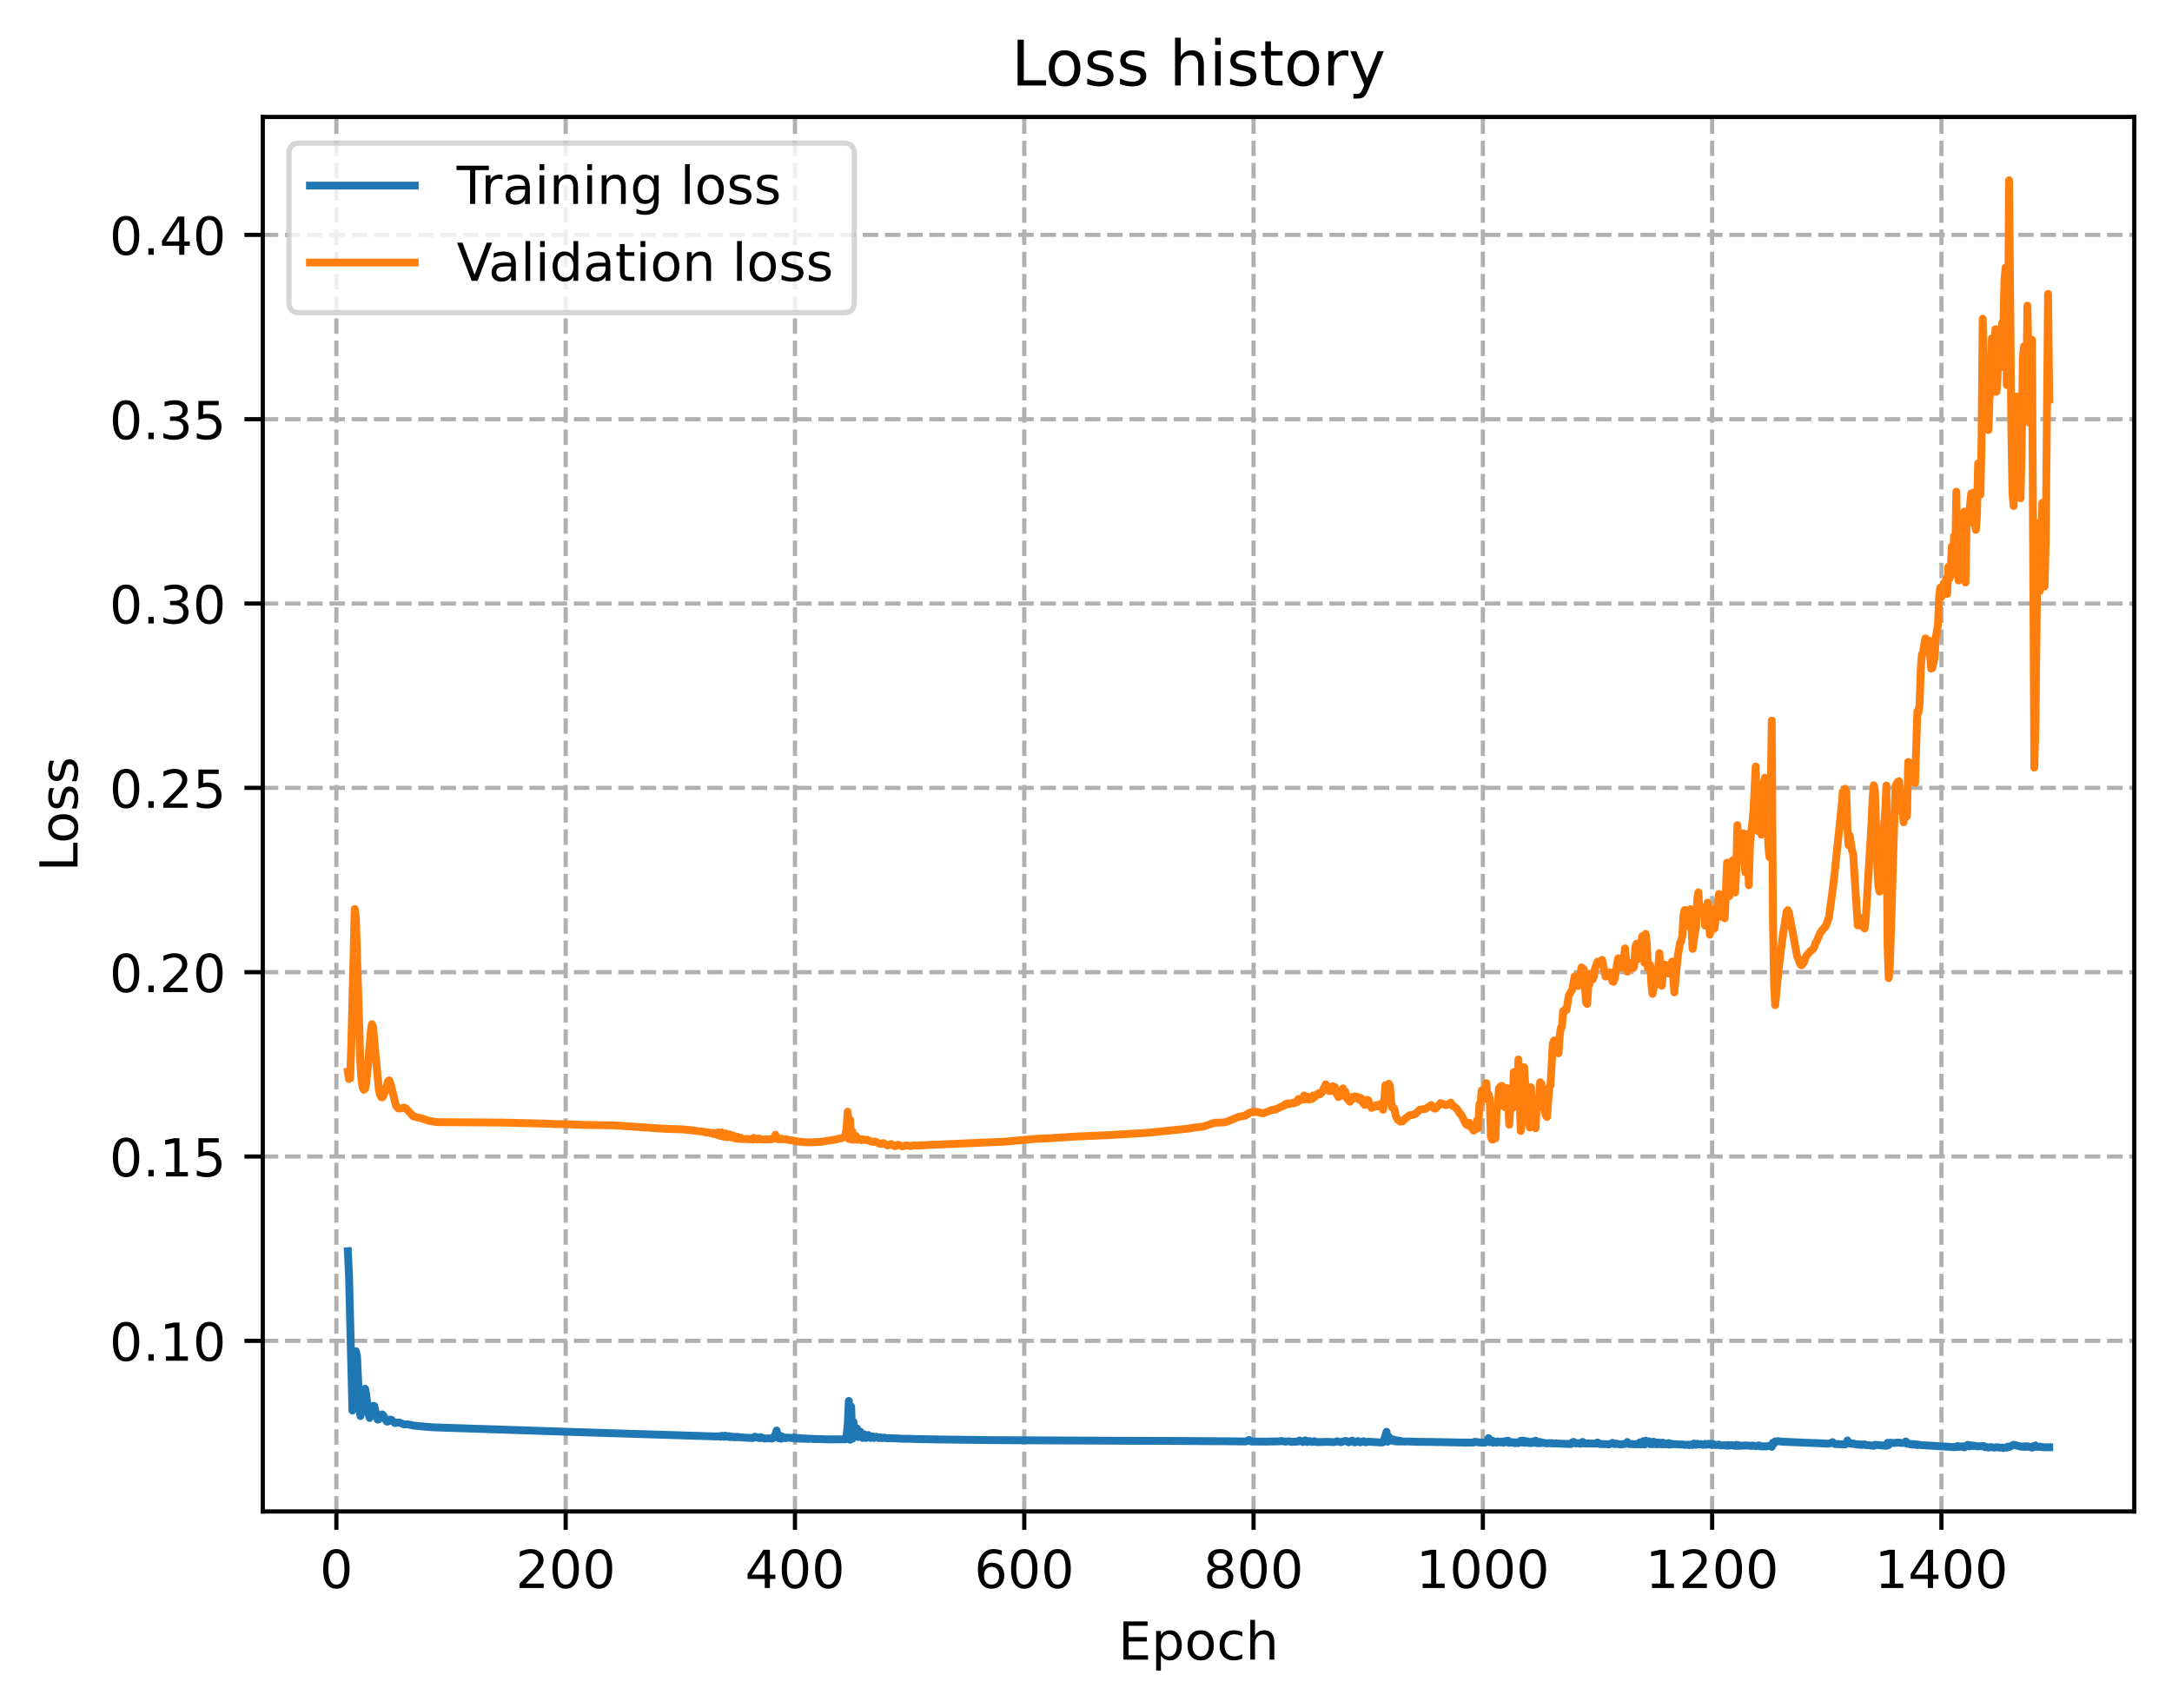 <?xml version="1.0" encoding="utf-8" standalone="no"?>
<!DOCTYPE svg PUBLIC "-//W3C//DTD SVG 1.1//EN"
  "http://www.w3.org/Graphics/SVG/1.1/DTD/svg11.dtd">
<!-- Created with matplotlib (https://matplotlib.org/) -->
<svg height="325.986pt" version="1.1" viewBox="0 0 414.464 325.986" width="414.464pt" xmlns="http://www.w3.org/2000/svg" xmlns:xlink="http://www.w3.org/1999/xlink">
 <defs>
  <style type="text/css">
*{stroke-linecap:butt;stroke-linejoin:round;}
  </style>
 </defs>
 <g id="figure_1">
  <g id="patch_1">
   <path d="M 0 325.986 
L 414.464 325.986 
L 414.464 0 
L 0 0 
z
" style="fill:#ffffff;"/>
  </g>
  <g id="axes_1">
   <g id="patch_2">
    <path d="M 50.144 288.43 
L 407.264 288.43 
L 407.264 22.318 
L 50.144 22.318 
z
" style="fill:#ffffff;"/>
   </g>
   <g id="matplotlib.axis_1">
    <g id="xtick_1">
     <g id="line2d_1">
      <path clip-path="url(#p5128d5cf0a)" d="M 64.189 288.43 
L 64.189 22.318 
" style="fill:none;stroke:#b0b0b0;stroke-dasharray:2.96,1.28;stroke-dashoffset:0;stroke-width:0.8;"/>
     </g>
     <g id="line2d_2">
      <defs>
       <path d="M 0 0 
L 0 3.5 
" id="m9dd3154895" style="stroke:#000000;stroke-width:0.8;"/>
      </defs>
      <g>
       <use style="stroke:#000000;stroke-width:0.8;" x="64.189" xlink:href="#m9dd3154895" y="288.43"/>
      </g>
     </g>
     <g id="text_1">
      <!-- 0 -->
      <defs>
       <path d="M 31.781 66.406 
Q 24.172 66.406 20.328 58.906 
Q 16.5 51.422 16.5 36.375 
Q 16.5 21.391 20.328 13.891 
Q 24.172 6.391 31.781 6.391 
Q 39.453 6.391 43.281 13.891 
Q 47.125 21.391 47.125 36.375 
Q 47.125 51.422 43.281 58.906 
Q 39.453 66.406 31.781 66.406 
z
M 31.781 74.219 
Q 44.047 74.219 50.516 64.516 
Q 56.984 54.828 56.984 36.375 
Q 56.984 17.969 50.516 8.266 
Q 44.047 -1.422 31.781 -1.422 
Q 19.531 -1.422 13.062 8.266 
Q 6.594 17.969 6.594 36.375 
Q 6.594 54.828 13.062 64.516 
Q 19.531 74.219 31.781 74.219 
z
" id="DejaVuSans-48"/>
      </defs>
      <g transform="translate(61.008 303.029)scale(0.1 -0.1)">
       <use xlink:href="#DejaVuSans-48"/>
      </g>
     </g>
    </g>
    <g id="xtick_2">
     <g id="line2d_3">
      <path clip-path="url(#p5128d5cf0a)" d="M 107.943 288.43 
L 107.943 22.318 
" style="fill:none;stroke:#b0b0b0;stroke-dasharray:2.96,1.28;stroke-dashoffset:0;stroke-width:0.8;"/>
     </g>
     <g id="line2d_4">
      <g>
       <use style="stroke:#000000;stroke-width:0.8;" x="107.943" xlink:href="#m9dd3154895" y="288.43"/>
      </g>
     </g>
     <g id="text_2">
      <!-- 200 -->
      <defs>
       <path d="M 19.188 8.297 
L 53.609 8.297 
L 53.609 0 
L 7.328 0 
L 7.328 8.297 
Q 12.938 14.109 22.625 23.891 
Q 32.328 33.688 34.812 36.531 
Q 39.547 41.844 41.422 45.531 
Q 43.312 49.219 43.312 52.781 
Q 43.312 58.594 39.234 62.25 
Q 35.156 65.922 28.609 65.922 
Q 23.969 65.922 18.812 64.312 
Q 13.672 62.703 7.812 59.422 
L 7.812 69.391 
Q 13.766 71.781 18.938 73 
Q 24.125 74.219 28.422 74.219 
Q 39.75 74.219 46.484 68.547 
Q 53.219 62.891 53.219 53.422 
Q 53.219 48.922 51.531 44.891 
Q 49.859 40.875 45.406 35.406 
Q 44.188 33.984 37.641 27.219 
Q 31.109 20.453 19.188 8.297 
z
" id="DejaVuSans-50"/>
      </defs>
      <g transform="translate(98.399 303.029)scale(0.1 -0.1)">
       <use xlink:href="#DejaVuSans-50"/>
       <use x="63.623" xlink:href="#DejaVuSans-48"/>
       <use x="127.246" xlink:href="#DejaVuSans-48"/>
      </g>
     </g>
    </g>
    <g id="xtick_3">
     <g id="line2d_5">
      <path clip-path="url(#p5128d5cf0a)" d="M 151.697 288.43 
L 151.697 22.318 
" style="fill:none;stroke:#b0b0b0;stroke-dasharray:2.96,1.28;stroke-dashoffset:0;stroke-width:0.8;"/>
     </g>
     <g id="line2d_6">
      <g>
       <use style="stroke:#000000;stroke-width:0.8;" x="151.697" xlink:href="#m9dd3154895" y="288.43"/>
      </g>
     </g>
     <g id="text_3">
      <!-- 400 -->
      <defs>
       <path d="M 37.797 64.312 
L 12.891 25.391 
L 37.797 25.391 
z
M 35.203 72.906 
L 47.609 72.906 
L 47.609 25.391 
L 58.016 25.391 
L 58.016 17.188 
L 47.609 17.188 
L 47.609 0 
L 37.797 0 
L 37.797 17.188 
L 4.891 17.188 
L 4.891 26.703 
z
" id="DejaVuSans-52"/>
      </defs>
      <g transform="translate(142.153 303.029)scale(0.1 -0.1)">
       <use xlink:href="#DejaVuSans-52"/>
       <use x="63.623" xlink:href="#DejaVuSans-48"/>
       <use x="127.246" xlink:href="#DejaVuSans-48"/>
      </g>
     </g>
    </g>
    <g id="xtick_4">
     <g id="line2d_7">
      <path clip-path="url(#p5128d5cf0a)" d="M 195.451 288.43 
L 195.451 22.318 
" style="fill:none;stroke:#b0b0b0;stroke-dasharray:2.96,1.28;stroke-dashoffset:0;stroke-width:0.8;"/>
     </g>
     <g id="line2d_8">
      <g>
       <use style="stroke:#000000;stroke-width:0.8;" x="195.451" xlink:href="#m9dd3154895" y="288.43"/>
      </g>
     </g>
     <g id="text_4">
      <!-- 600 -->
      <defs>
       <path d="M 33.016 40.375 
Q 26.375 40.375 22.484 35.828 
Q 18.609 31.297 18.609 23.391 
Q 18.609 15.531 22.484 10.953 
Q 26.375 6.391 33.016 6.391 
Q 39.656 6.391 43.531 10.953 
Q 47.406 15.531 47.406 23.391 
Q 47.406 31.297 43.531 35.828 
Q 39.656 40.375 33.016 40.375 
z
M 52.594 71.297 
L 52.594 62.312 
Q 48.875 64.062 45.094 64.984 
Q 41.312 65.922 37.594 65.922 
Q 27.828 65.922 22.672 59.328 
Q 17.531 52.734 16.797 39.406 
Q 19.672 43.656 24.016 45.922 
Q 28.375 48.188 33.594 48.188 
Q 44.578 48.188 50.953 41.516 
Q 57.328 34.859 57.328 23.391 
Q 57.328 12.156 50.688 5.359 
Q 44.047 -1.422 33.016 -1.422 
Q 20.359 -1.422 13.672 8.266 
Q 6.984 17.969 6.984 36.375 
Q 6.984 53.656 15.188 63.938 
Q 23.391 74.219 37.203 74.219 
Q 40.922 74.219 44.703 73.484 
Q 48.484 72.75 52.594 71.297 
z
" id="DejaVuSans-54"/>
      </defs>
      <g transform="translate(185.907 303.029)scale(0.1 -0.1)">
       <use xlink:href="#DejaVuSans-54"/>
       <use x="63.623" xlink:href="#DejaVuSans-48"/>
       <use x="127.246" xlink:href="#DejaVuSans-48"/>
      </g>
     </g>
    </g>
    <g id="xtick_5">
     <g id="line2d_9">
      <path clip-path="url(#p5128d5cf0a)" d="M 239.205 288.43 
L 239.205 22.318 
" style="fill:none;stroke:#b0b0b0;stroke-dasharray:2.96,1.28;stroke-dashoffset:0;stroke-width:0.8;"/>
     </g>
     <g id="line2d_10">
      <g>
       <use style="stroke:#000000;stroke-width:0.8;" x="239.205" xlink:href="#m9dd3154895" y="288.43"/>
      </g>
     </g>
     <g id="text_5">
      <!-- 800 -->
      <defs>
       <path d="M 31.781 34.625 
Q 24.75 34.625 20.719 30.859 
Q 16.703 27.094 16.703 20.516 
Q 16.703 13.922 20.719 10.156 
Q 24.75 6.391 31.781 6.391 
Q 38.812 6.391 42.859 10.172 
Q 46.922 13.969 46.922 20.516 
Q 46.922 27.094 42.891 30.859 
Q 38.875 34.625 31.781 34.625 
z
M 21.922 38.812 
Q 15.578 40.375 12.031 44.719 
Q 8.5 49.078 8.5 55.328 
Q 8.5 64.062 14.719 69.141 
Q 20.953 74.219 31.781 74.219 
Q 42.672 74.219 48.875 69.141 
Q 55.078 64.062 55.078 55.328 
Q 55.078 49.078 51.531 44.719 
Q 48 40.375 41.703 38.812 
Q 48.828 37.156 52.797 32.312 
Q 56.781 27.484 56.781 20.516 
Q 56.781 9.906 50.312 4.234 
Q 43.844 -1.422 31.781 -1.422 
Q 19.734 -1.422 13.25 4.234 
Q 6.781 9.906 6.781 20.516 
Q 6.781 27.484 10.781 32.312 
Q 14.797 37.156 21.922 38.812 
z
M 18.312 54.391 
Q 18.312 48.734 21.844 45.562 
Q 25.391 42.391 31.781 42.391 
Q 38.141 42.391 41.719 45.562 
Q 45.312 48.734 45.312 54.391 
Q 45.312 60.062 41.719 63.234 
Q 38.141 66.406 31.781 66.406 
Q 25.391 66.406 21.844 63.234 
Q 18.312 60.062 18.312 54.391 
z
" id="DejaVuSans-56"/>
      </defs>
      <g transform="translate(229.661 303.029)scale(0.1 -0.1)">
       <use xlink:href="#DejaVuSans-56"/>
       <use x="63.623" xlink:href="#DejaVuSans-48"/>
       <use x="127.246" xlink:href="#DejaVuSans-48"/>
      </g>
     </g>
    </g>
    <g id="xtick_6">
     <g id="line2d_11">
      <path clip-path="url(#p5128d5cf0a)" d="M 282.959 288.43 
L 282.959 22.318 
" style="fill:none;stroke:#b0b0b0;stroke-dasharray:2.96,1.28;stroke-dashoffset:0;stroke-width:0.8;"/>
     </g>
     <g id="line2d_12">
      <g>
       <use style="stroke:#000000;stroke-width:0.8;" x="282.959" xlink:href="#m9dd3154895" y="288.43"/>
      </g>
     </g>
     <g id="text_6">
      <!-- 1000 -->
      <defs>
       <path d="M 12.406 8.297 
L 28.516 8.297 
L 28.516 63.922 
L 10.984 60.406 
L 10.984 69.391 
L 28.422 72.906 
L 38.281 72.906 
L 38.281 8.297 
L 54.391 8.297 
L 54.391 0 
L 12.406 0 
z
" id="DejaVuSans-49"/>
      </defs>
      <g transform="translate(270.234 303.029)scale(0.1 -0.1)">
       <use xlink:href="#DejaVuSans-49"/>
       <use x="63.623" xlink:href="#DejaVuSans-48"/>
       <use x="127.246" xlink:href="#DejaVuSans-48"/>
       <use x="190.869" xlink:href="#DejaVuSans-48"/>
      </g>
     </g>
    </g>
    <g id="xtick_7">
     <g id="line2d_13">
      <path clip-path="url(#p5128d5cf0a)" d="M 326.713 288.43 
L 326.713 22.318 
" style="fill:none;stroke:#b0b0b0;stroke-dasharray:2.96,1.28;stroke-dashoffset:0;stroke-width:0.8;"/>
     </g>
     <g id="line2d_14">
      <g>
       <use style="stroke:#000000;stroke-width:0.8;" x="326.713" xlink:href="#m9dd3154895" y="288.43"/>
      </g>
     </g>
     <g id="text_7">
      <!-- 1200 -->
      <g transform="translate(313.988 303.029)scale(0.1 -0.1)">
       <use xlink:href="#DejaVuSans-49"/>
       <use x="63.623" xlink:href="#DejaVuSans-50"/>
       <use x="127.246" xlink:href="#DejaVuSans-48"/>
       <use x="190.869" xlink:href="#DejaVuSans-48"/>
      </g>
     </g>
    </g>
    <g id="xtick_8">
     <g id="line2d_15">
      <path clip-path="url(#p5128d5cf0a)" d="M 370.467 288.43 
L 370.467 22.318 
" style="fill:none;stroke:#b0b0b0;stroke-dasharray:2.96,1.28;stroke-dashoffset:0;stroke-width:0.8;"/>
     </g>
     <g id="line2d_16">
      <g>
       <use style="stroke:#000000;stroke-width:0.8;" x="370.467" xlink:href="#m9dd3154895" y="288.43"/>
      </g>
     </g>
     <g id="text_8">
      <!-- 1400 -->
      <g transform="translate(357.742 303.029)scale(0.1 -0.1)">
       <use xlink:href="#DejaVuSans-49"/>
       <use x="63.623" xlink:href="#DejaVuSans-52"/>
       <use x="127.246" xlink:href="#DejaVuSans-48"/>
       <use x="190.869" xlink:href="#DejaVuSans-48"/>
      </g>
     </g>
    </g>
    <g id="text_9">
     <!-- Epoch -->
     <defs>
      <path d="M 9.812 72.906 
L 55.906 72.906 
L 55.906 64.594 
L 19.672 64.594 
L 19.672 43.016 
L 54.391 43.016 
L 54.391 34.719 
L 19.672 34.719 
L 19.672 8.297 
L 56.781 8.297 
L 56.781 0 
L 9.812 0 
z
" id="DejaVuSans-69"/>
      <path d="M 18.109 8.203 
L 18.109 -20.797 
L 9.078 -20.797 
L 9.078 54.688 
L 18.109 54.688 
L 18.109 46.391 
Q 20.953 51.266 25.266 53.625 
Q 29.594 56 35.594 56 
Q 45.562 56 51.781 48.094 
Q 58.016 40.188 58.016 27.297 
Q 58.016 14.406 51.781 6.484 
Q 45.562 -1.422 35.594 -1.422 
Q 29.594 -1.422 25.266 0.953 
Q 20.953 3.328 18.109 8.203 
z
M 48.688 27.297 
Q 48.688 37.203 44.609 42.844 
Q 40.531 48.484 33.406 48.484 
Q 26.266 48.484 22.188 42.844 
Q 18.109 37.203 18.109 27.297 
Q 18.109 17.391 22.188 11.75 
Q 26.266 6.109 33.406 6.109 
Q 40.531 6.109 44.609 11.75 
Q 48.688 17.391 48.688 27.297 
z
" id="DejaVuSans-112"/>
      <path d="M 30.609 48.391 
Q 23.391 48.391 19.188 42.75 
Q 14.984 37.109 14.984 27.297 
Q 14.984 17.484 19.156 11.844 
Q 23.344 6.203 30.609 6.203 
Q 37.797 6.203 41.984 11.859 
Q 46.188 17.531 46.188 27.297 
Q 46.188 37.016 41.984 42.703 
Q 37.797 48.391 30.609 48.391 
z
M 30.609 56 
Q 42.328 56 49.016 48.375 
Q 55.719 40.766 55.719 27.297 
Q 55.719 13.875 49.016 6.219 
Q 42.328 -1.422 30.609 -1.422 
Q 18.844 -1.422 12.172 6.219 
Q 5.516 13.875 5.516 27.297 
Q 5.516 40.766 12.172 48.375 
Q 18.844 56 30.609 56 
z
" id="DejaVuSans-111"/>
      <path d="M 48.781 52.594 
L 48.781 44.188 
Q 44.969 46.297 41.141 47.344 
Q 37.312 48.391 33.406 48.391 
Q 24.656 48.391 19.812 42.844 
Q 14.984 37.312 14.984 27.297 
Q 14.984 17.281 19.812 11.734 
Q 24.656 6.203 33.406 6.203 
Q 37.312 6.203 41.141 7.25 
Q 44.969 8.297 48.781 10.406 
L 48.781 2.094 
Q 45.016 0.344 40.984 -0.531 
Q 36.969 -1.422 32.422 -1.422 
Q 20.062 -1.422 12.781 6.344 
Q 5.516 14.109 5.516 27.297 
Q 5.516 40.672 12.859 48.328 
Q 20.219 56 33.016 56 
Q 37.156 56 41.109 55.141 
Q 45.062 54.297 48.781 52.594 
z
" id="DejaVuSans-99"/>
      <path d="M 54.891 33.016 
L 54.891 0 
L 45.906 0 
L 45.906 32.719 
Q 45.906 40.484 42.875 44.328 
Q 39.844 48.188 33.797 48.188 
Q 26.516 48.188 22.312 43.547 
Q 18.109 38.922 18.109 30.906 
L 18.109 0 
L 9.078 0 
L 9.078 75.984 
L 18.109 75.984 
L 18.109 46.188 
Q 21.344 51.125 25.703 53.562 
Q 30.078 56 35.797 56 
Q 45.219 56 50.047 50.172 
Q 54.891 44.344 54.891 33.016 
z
" id="DejaVuSans-104"/>
     </defs>
     <g transform="translate(213.393 316.707)scale(0.1 -0.1)">
      <use xlink:href="#DejaVuSans-69"/>
      <use x="63.184" xlink:href="#DejaVuSans-112"/>
      <use x="126.66" xlink:href="#DejaVuSans-111"/>
      <use x="187.842" xlink:href="#DejaVuSans-99"/>
      <use x="242.822" xlink:href="#DejaVuSans-104"/>
     </g>
    </g>
   </g>
   <g id="matplotlib.axis_2">
    <g id="ytick_1">
     <g id="line2d_17">
      <path clip-path="url(#p5128d5cf0a)" d="M 50.144 255.867 
L 407.264 255.867 
" style="fill:none;stroke:#b0b0b0;stroke-dasharray:2.96,1.28;stroke-dashoffset:0;stroke-width:0.8;"/>
     </g>
     <g id="line2d_18">
      <defs>
       <path d="M 0 0 
L -3.5 0 
" id="m44dbdde803" style="stroke:#000000;stroke-width:0.8;"/>
      </defs>
      <g>
       <use style="stroke:#000000;stroke-width:0.8;" x="50.144" xlink:href="#m44dbdde803" y="255.867"/>
      </g>
     </g>
     <g id="text_10">
      <!-- 0.10 -->
      <defs>
       <path d="M 10.688 12.406 
L 21 12.406 
L 21 0 
L 10.688 0 
z
" id="DejaVuSans-46"/>
      </defs>
      <g transform="translate(20.878 259.667)scale(0.1 -0.1)">
       <use xlink:href="#DejaVuSans-48"/>
       <use x="63.623" xlink:href="#DejaVuSans-46"/>
       <use x="95.41" xlink:href="#DejaVuSans-49"/>
       <use x="159.033" xlink:href="#DejaVuSans-48"/>
      </g>
     </g>
    </g>
    <g id="ytick_2">
     <g id="line2d_19">
      <path clip-path="url(#p5128d5cf0a)" d="M 50.144 220.693 
L 407.264 220.693 
" style="fill:none;stroke:#b0b0b0;stroke-dasharray:2.96,1.28;stroke-dashoffset:0;stroke-width:0.8;"/>
     </g>
     <g id="line2d_20">
      <g>
       <use style="stroke:#000000;stroke-width:0.8;" x="50.144" xlink:href="#m44dbdde803" y="220.693"/>
      </g>
     </g>
     <g id="text_11">
      <!-- 0.15 -->
      <defs>
       <path d="M 10.797 72.906 
L 49.516 72.906 
L 49.516 64.594 
L 19.828 64.594 
L 19.828 46.734 
Q 21.969 47.469 24.109 47.828 
Q 26.266 48.188 28.422 48.188 
Q 40.625 48.188 47.75 41.5 
Q 54.891 34.812 54.891 23.391 
Q 54.891 11.625 47.562 5.094 
Q 40.234 -1.422 26.906 -1.422 
Q 22.312 -1.422 17.547 -0.641 
Q 12.797 0.141 7.719 1.703 
L 7.719 11.625 
Q 12.109 9.234 16.797 8.062 
Q 21.484 6.891 26.703 6.891 
Q 35.156 6.891 40.078 11.328 
Q 45.016 15.766 45.016 23.391 
Q 45.016 31 40.078 35.438 
Q 35.156 39.891 26.703 39.891 
Q 22.75 39.891 18.812 39.016 
Q 14.891 38.141 10.797 36.281 
z
" id="DejaVuSans-53"/>
      </defs>
      <g transform="translate(20.878 224.492)scale(0.1 -0.1)">
       <use xlink:href="#DejaVuSans-48"/>
       <use x="63.623" xlink:href="#DejaVuSans-46"/>
       <use x="95.41" xlink:href="#DejaVuSans-49"/>
       <use x="159.033" xlink:href="#DejaVuSans-53"/>
      </g>
     </g>
    </g>
    <g id="ytick_3">
     <g id="line2d_21">
      <path clip-path="url(#p5128d5cf0a)" d="M 50.144 185.518 
L 407.264 185.518 
" style="fill:none;stroke:#b0b0b0;stroke-dasharray:2.96,1.28;stroke-dashoffset:0;stroke-width:0.8;"/>
     </g>
     <g id="line2d_22">
      <g>
       <use style="stroke:#000000;stroke-width:0.8;" x="50.144" xlink:href="#m44dbdde803" y="185.518"/>
      </g>
     </g>
     <g id="text_12">
      <!-- 0.20 -->
      <g transform="translate(20.878 189.317)scale(0.1 -0.1)">
       <use xlink:href="#DejaVuSans-48"/>
       <use x="63.623" xlink:href="#DejaVuSans-46"/>
       <use x="95.41" xlink:href="#DejaVuSans-50"/>
       <use x="159.033" xlink:href="#DejaVuSans-48"/>
      </g>
     </g>
    </g>
    <g id="ytick_4">
     <g id="line2d_23">
      <path clip-path="url(#p5128d5cf0a)" d="M 50.144 150.344 
L 407.264 150.344 
" style="fill:none;stroke:#b0b0b0;stroke-dasharray:2.96,1.28;stroke-dashoffset:0;stroke-width:0.8;"/>
     </g>
     <g id="line2d_24">
      <g>
       <use style="stroke:#000000;stroke-width:0.8;" x="50.144" xlink:href="#m44dbdde803" y="150.344"/>
      </g>
     </g>
     <g id="text_13">
      <!-- 0.25 -->
      <g transform="translate(20.878 154.143)scale(0.1 -0.1)">
       <use xlink:href="#DejaVuSans-48"/>
       <use x="63.623" xlink:href="#DejaVuSans-46"/>
       <use x="95.41" xlink:href="#DejaVuSans-50"/>
       <use x="159.033" xlink:href="#DejaVuSans-53"/>
      </g>
     </g>
    </g>
    <g id="ytick_5">
     <g id="line2d_25">
      <path clip-path="url(#p5128d5cf0a)" d="M 50.144 115.169 
L 407.264 115.169 
" style="fill:none;stroke:#b0b0b0;stroke-dasharray:2.96,1.28;stroke-dashoffset:0;stroke-width:0.8;"/>
     </g>
     <g id="line2d_26">
      <g>
       <use style="stroke:#000000;stroke-width:0.8;" x="50.144" xlink:href="#m44dbdde803" y="115.169"/>
      </g>
     </g>
     <g id="text_14">
      <!-- 0.30 -->
      <defs>
       <path d="M 40.578 39.312 
Q 47.656 37.797 51.625 33 
Q 55.609 28.219 55.609 21.188 
Q 55.609 10.406 48.188 4.484 
Q 40.766 -1.422 27.094 -1.422 
Q 22.516 -1.422 17.656 -0.516 
Q 12.797 0.391 7.625 2.203 
L 7.625 11.719 
Q 11.719 9.328 16.594 8.109 
Q 21.484 6.891 26.812 6.891 
Q 36.078 6.891 40.938 10.547 
Q 45.797 14.203 45.797 21.188 
Q 45.797 27.641 41.281 31.266 
Q 36.766 34.906 28.719 34.906 
L 20.219 34.906 
L 20.219 43.016 
L 29.109 43.016 
Q 36.375 43.016 40.234 45.922 
Q 44.094 48.828 44.094 54.297 
Q 44.094 59.906 40.109 62.906 
Q 36.141 65.922 28.719 65.922 
Q 24.656 65.922 20.016 65.031 
Q 15.375 64.156 9.812 62.312 
L 9.812 71.094 
Q 15.438 72.656 20.344 73.438 
Q 25.25 74.219 29.594 74.219 
Q 40.828 74.219 47.359 69.109 
Q 53.906 64.016 53.906 55.328 
Q 53.906 49.266 50.438 45.094 
Q 46.969 40.922 40.578 39.312 
z
" id="DejaVuSans-51"/>
      </defs>
      <g transform="translate(20.878 118.968)scale(0.1 -0.1)">
       <use xlink:href="#DejaVuSans-48"/>
       <use x="63.623" xlink:href="#DejaVuSans-46"/>
       <use x="95.41" xlink:href="#DejaVuSans-51"/>
       <use x="159.033" xlink:href="#DejaVuSans-48"/>
      </g>
     </g>
    </g>
    <g id="ytick_6">
     <g id="line2d_27">
      <path clip-path="url(#p5128d5cf0a)" d="M 50.144 79.994 
L 407.264 79.994 
" style="fill:none;stroke:#b0b0b0;stroke-dasharray:2.96,1.28;stroke-dashoffset:0;stroke-width:0.8;"/>
     </g>
     <g id="line2d_28">
      <g>
       <use style="stroke:#000000;stroke-width:0.8;" x="50.144" xlink:href="#m44dbdde803" y="79.994"/>
      </g>
     </g>
     <g id="text_15">
      <!-- 0.35 -->
      <g transform="translate(20.878 83.794)scale(0.1 -0.1)">
       <use xlink:href="#DejaVuSans-48"/>
       <use x="63.623" xlink:href="#DejaVuSans-46"/>
       <use x="95.41" xlink:href="#DejaVuSans-51"/>
       <use x="159.033" xlink:href="#DejaVuSans-53"/>
      </g>
     </g>
    </g>
    <g id="ytick_7">
     <g id="line2d_29">
      <path clip-path="url(#p5128d5cf0a)" d="M 50.144 44.82 
L 407.264 44.82 
" style="fill:none;stroke:#b0b0b0;stroke-dasharray:2.96,1.28;stroke-dashoffset:0;stroke-width:0.8;"/>
     </g>
     <g id="line2d_30">
      <g>
       <use style="stroke:#000000;stroke-width:0.8;" x="50.144" xlink:href="#m44dbdde803" y="44.82"/>
      </g>
     </g>
     <g id="text_16">
      <!-- 0.40 -->
      <g transform="translate(20.878 48.619)scale(0.1 -0.1)">
       <use xlink:href="#DejaVuSans-48"/>
       <use x="63.623" xlink:href="#DejaVuSans-46"/>
       <use x="95.41" xlink:href="#DejaVuSans-52"/>
       <use x="159.033" xlink:href="#DejaVuSans-48"/>
      </g>
     </g>
    </g>
    <g id="text_17">
     <!-- Loss -->
     <defs>
      <path d="M 9.812 72.906 
L 19.672 72.906 
L 19.672 8.297 
L 55.172 8.297 
L 55.172 0 
L 9.812 0 
z
" id="DejaVuSans-76"/>
      <path d="M 44.281 53.078 
L 44.281 44.578 
Q 40.484 46.531 36.375 47.5 
Q 32.281 48.484 27.875 48.484 
Q 21.188 48.484 17.844 46.438 
Q 14.5 44.391 14.5 40.281 
Q 14.5 37.156 16.891 35.375 
Q 19.281 33.594 26.516 31.984 
L 29.594 31.297 
Q 39.156 29.25 43.188 25.516 
Q 47.219 21.781 47.219 15.094 
Q 47.219 7.469 41.188 3.016 
Q 35.156 -1.422 24.609 -1.422 
Q 20.219 -1.422 15.453 -0.562 
Q 10.688 0.297 5.422 2 
L 5.422 11.281 
Q 10.406 8.688 15.234 7.391 
Q 20.062 6.109 24.812 6.109 
Q 31.156 6.109 34.562 8.281 
Q 37.984 10.453 37.984 14.406 
Q 37.984 18.062 35.516 20.016 
Q 33.062 21.969 24.703 23.781 
L 21.578 24.516 
Q 13.234 26.266 9.516 29.906 
Q 5.812 33.547 5.812 39.891 
Q 5.812 47.609 11.281 51.797 
Q 16.75 56 26.812 56 
Q 31.781 56 36.172 55.266 
Q 40.578 54.547 44.281 53.078 
z
" id="DejaVuSans-115"/>
     </defs>
     <g transform="translate(14.798 166.341)rotate(-90)scale(0.1 -0.1)">
      <use xlink:href="#DejaVuSans-76"/>
      <use x="53.963" xlink:href="#DejaVuSans-111"/>
      <use x="115.145" xlink:href="#DejaVuSans-115"/>
      <use x="167.244" xlink:href="#DejaVuSans-115"/>
     </g>
    </g>
   </g>
   <g id="line2d_31">
    <path clip-path="url(#p5128d5cf0a)" d="M 66.376 238.763 
L 66.595 243.275 
L 67.252 269.174 
L 67.47 268.471 
L 67.908 257.835 
L 68.127 258.801 
L 68.564 268.349 
L 68.783 270.221 
L 69.002 269.114 
L 69.439 265.287 
L 69.658 265.009 
L 69.877 266.136 
L 70.314 269.741 
L 70.533 270.588 
L 70.752 270.267 
L 71.189 268.268 
L 71.408 268.313 
L 72.064 270.899 
L 72.283 270.853 
L 72.94 269.898 
L 73.158 270.127 
L 73.815 271.281 
L 74.033 271.259 
L 74.471 270.896 
L 74.69 270.941 
L 75.346 271.561 
L 75.784 271.474 
L 76.221 271.461 
L 77.096 271.819 
L 77.753 271.796 
L 78.846 272.02 
L 79.503 272.096 
L 80.815 272.223 
L 82.565 272.371 
L 112.099 273.348 
L 136.602 274.11 
L 137.039 274.112 
L 137.258 274.077 
L 137.477 274.167 
L 137.695 273.993 
L 137.914 274.022 
L 138.133 274.181 
L 138.352 273.96 
L 138.571 274.162 
L 139.008 274.042 
L 139.227 274.25 
L 139.446 274.116 
L 139.883 274.251 
L 140.102 274.196 
L 140.321 274.286 
L 140.539 274.181 
L 140.977 274.26 
L 141.633 274.313 
L 143.602 274.418 
L 143.821 274.371 
L 144.04 274.155 
L 144.915 274.431 
L 145.134 274.234 
L 145.79 274.504 
L 146.665 274.48 
L 147.321 274.526 
L 147.54 274.447 
L 147.978 273.687 
L 148.196 272.979 
L 148.415 274.191 
L 148.634 274.478 
L 148.853 273.99 
L 149.072 274.555 
L 149.29 274.159 
L 149.509 274.412 
L 149.728 274.307 
L 149.947 274.449 
L 150.165 274.324 
L 151.259 274.426 
L 151.478 274.305 
L 151.697 274.53 
L 151.916 274.354 
L 152.134 274.509 
L 152.353 274.399 
L 152.572 274.553 
L 152.791 274.441 
L 153.009 274.555 
L 153.228 274.477 
L 153.447 274.576 
L 153.666 274.485 
L 153.884 274.579 
L 154.103 274.528 
L 154.322 274.594 
L 154.541 274.532 
L 155.197 274.606 
L 156.947 274.621 
L 157.822 274.68 
L 161.323 274.653 
L 161.541 273.949 
L 161.76 272.019 
L 161.979 267.332 
L 162.198 274.738 
L 162.416 268.399 
L 162.635 274.575 
L 162.854 271.35 
L 163.073 273.892 
L 163.292 273.833 
L 163.51 272.571 
L 163.729 274.212 
L 163.948 274.075 
L 164.167 273.21 
L 164.604 274.407 
L 164.823 273.677 
L 165.042 273.811 
L 165.26 274.411 
L 165.698 273.842 
L 166.136 274.401 
L 166.354 274.103 
L 166.573 274.127 
L 166.792 274.409 
L 167.229 274.17 
L 167.667 274.432 
L 167.886 274.29 
L 168.104 274.311 
L 168.323 274.452 
L 168.761 274.336 
L 169.198 274.479 
L 169.636 274.433 
L 170.073 274.461 
L 170.948 274.473 
L 172.042 274.551 
L 173.793 274.57 
L 175.324 274.622 
L 179.043 274.687 
L 189.763 274.821 
L 213.609 274.935 
L 223.016 274.965 
L 226.516 274.984 
L 227.61 274.995 
L 234.392 275.037 
L 237.673 275.074 
L 237.892 275.024 
L 238.33 274.776 
L 238.767 275.08 
L 241.392 275.104 
L 244.236 275.052 
L 244.455 274.98 
L 245.33 275.109 
L 245.987 275.033 
L 246.424 275.15 
L 247.737 275.089 
L 247.956 274.881 
L 248.612 275.173 
L 249.049 274.855 
L 249.268 275.106 
L 249.487 275.178 
L 249.706 275.007 
L 249.924 275.008 
L 250.362 275.184 
L 250.8 275.023 
L 251.237 275.196 
L 253.425 275.142 
L 254.519 275.204 
L 255.175 275.044 
L 255.831 275.219 
L 256.706 274.966 
L 256.925 274.988 
L 257.363 275.238 
L 257.8 275.045 
L 258.019 274.902 
L 258.456 275.239 
L 258.675 275.22 
L 259.113 274.99 
L 259.55 275.242 
L 259.988 275.097 
L 260.207 275.014 
L 260.644 275.241 
L 261.082 275.118 
L 263.707 275.271 
L 263.926 275.199 
L 264.144 274.693 
L 264.582 273.228 
L 264.801 275.116 
L 265.02 274.183 
L 265.238 274.876 
L 265.457 274.585 
L 265.676 274.93 
L 265.895 274.697 
L 266.113 275.037 
L 266.332 274.814 
L 266.551 275.083 
L 266.77 274.894 
L 266.988 275.092 
L 267.207 274.958 
L 267.426 275.069 
L 267.864 275.083 
L 268.739 275.072 
L 270.489 275.144 
L 273.114 275.167 
L 279.458 275.282 
L 280.99 275.277 
L 281.209 275.276 
L 281.427 275.134 
L 282.74 275.309 
L 283.396 275.287 
L 283.834 275.007 
L 284.053 274.427 
L 284.271 275.214 
L 284.49 275.152 
L 284.709 274.912 
L 284.928 275.306 
L 285.146 275.064 
L 285.584 275.295 
L 285.803 275.057 
L 286.24 275.258 
L 286.459 275.096 
L 286.678 275.125 
L 286.897 275.321 
L 287.115 275.038 
L 287.334 274.993 
L 287.553 275.217 
L 287.772 274.927 
L 287.99 275.341 
L 288.209 275.163 
L 288.647 275.318 
L 288.865 275.215 
L 289.084 275.393 
L 289.303 275.241 
L 289.741 275.384 
L 290.178 274.948 
L 290.397 275.272 
L 290.616 274.903 
L 290.834 275.321 
L 291.053 274.982 
L 291.272 275.321 
L 291.491 275.054 
L 291.709 275.368 
L 291.928 275.145 
L 292.147 275.398 
L 292.366 275.128 
L 292.585 275.066 
L 292.803 275.345 
L 293.022 274.918 
L 293.241 275.383 
L 293.46 275.158 
L 293.678 275.424 
L 293.897 275.177 
L 294.116 275.378 
L 294.335 275.297 
L 295.21 275.443 
L 295.429 275.375 
L 295.866 275.424 
L 296.085 275.377 
L 296.304 275.465 
L 296.96 275.444 
L 298.71 275.532 
L 299.585 275.555 
L 299.804 275.545 
L 300.023 275.255 
L 300.242 275.152 
L 300.679 275.44 
L 301.117 275.386 
L 301.554 275.511 
L 301.992 275.157 
L 302.21 275.446 
L 304.617 275.489 
L 304.836 275.268 
L 305.273 275.559 
L 306.586 275.578 
L 307.023 275.637 
L 307.461 275.498 
L 307.68 275.333 
L 308.117 275.588 
L 308.336 275.467 
L 309.211 275.646 
L 310.305 275.499 
L 310.524 275.178 
L 310.961 275.585 
L 311.399 275.554 
L 311.836 275.632 
L 312.274 275.538 
L 312.493 275.64 
L 312.711 275.541 
L 312.93 275.253 
L 313.149 275.64 
L 313.368 275.438 
L 313.586 275.01 
L 313.805 275.661 
L 314.024 274.916 
L 314.243 275.306 
L 314.462 275.396 
L 314.68 275.052 
L 314.899 275.595 
L 315.118 275.194 
L 315.337 275.593 
L 315.555 275.122 
L 315.774 275.571 
L 315.993 275.26 
L 316.212 275.619 
L 316.43 275.258 
L 316.649 275.556 
L 316.868 275.315 
L 317.087 275.613 
L 317.306 275.289 
L 317.524 275.62 
L 317.743 275.46 
L 318.181 275.633 
L 318.399 275.38 
L 318.618 275.683 
L 318.837 275.474 
L 319.056 275.606 
L 319.712 275.576 
L 320.15 275.64 
L 321.243 275.652 
L 321.462 275.732 
L 322.119 275.684 
L 322.337 275.774 
L 322.775 275.637 
L 322.994 275.748 
L 323.212 275.47 
L 323.431 275.514 
L 323.65 275.728 
L 323.869 275.504 
L 324.087 275.618 
L 324.525 275.563 
L 324.963 275.722 
L 325.4 275.534 
L 325.619 275.704 
L 325.838 275.538 
L 326.056 275.525 
L 326.275 275.672 
L 326.494 275.492 
L 326.713 275.766 
L 326.931 275.592 
L 327.369 275.758 
L 328.025 275.666 
L 328.244 275.812 
L 329.338 275.794 
L 329.557 275.891 
L 329.775 275.752 
L 329.994 275.845 
L 330.432 275.759 
L 330.651 275.864 
L 330.869 275.815 
L 331.088 275.913 
L 331.307 275.724 
L 331.526 275.926 
L 331.744 275.769 
L 331.963 275.901 
L 333.276 275.832 
L 334.151 275.923 
L 334.37 275.845 
L 335.026 275.977 
L 335.682 275.824 
L 335.901 276.004 
L 336.995 276.016 
L 337.87 275.858 
L 338.089 276.098 
L 338.307 275.313 
L 338.526 275.488 
L 338.745 275.082 
L 339.183 275.023 
L 340.058 275.111 
L 344.871 275.328 
L 347.277 275.409 
L 348.808 275.505 
L 349.246 275.429 
L 349.684 275.205 
L 350.121 275.555 
L 352.09 275.641 
L 352.309 275.393 
L 352.528 274.878 
L 352.746 275.443 
L 352.965 275.32 
L 353.403 275.547 
L 353.621 275.462 
L 354.278 275.648 
L 354.496 275.599 
L 354.715 275.694 
L 354.934 275.624 
L 355.153 275.745 
L 355.372 275.629 
L 355.59 275.711 
L 355.809 275.616 
L 356.028 275.772 
L 356.684 275.801 
L 357.559 275.902 
L 357.778 275.707 
L 358.216 275.74 
L 359.966 275.903 
L 360.184 275.322 
L 360.403 275.758 
L 360.622 275.31 
L 361.497 275.36 
L 362.153 275.284 
L 363.028 275.375 
L 363.466 275.255 
L 363.685 275.066 
L 363.904 275.499 
L 364.341 275.501 
L 364.56 275.631 
L 364.779 275.568 
L 364.997 275.671 
L 365.216 275.575 
L 365.435 275.691 
L 365.654 275.617 
L 365.872 275.763 
L 366.091 275.684 
L 366.748 275.784 
L 368.498 275.871 
L 370.248 276.003 
L 371.779 276.067 
L 372.654 276.158 
L 373.311 276.139 
L 373.529 275.937 
L 373.748 276.105 
L 374.186 276.01 
L 374.405 276.113 
L 374.623 275.998 
L 374.842 276.197 
L 375.28 275.851 
L 375.498 275.72 
L 375.717 276.018 
L 375.936 275.784 
L 376.155 275.962 
L 376.373 275.834 
L 376.592 275.94 
L 376.811 275.88 
L 377.249 276.011 
L 378.561 275.948 
L 378.78 276.147 
L 379.217 276.162 
L 379.436 276.24 
L 379.874 276.136 
L 380.53 276.255 
L 380.968 276.168 
L 381.843 276.263 
L 382.061 276.241 
L 382.28 276.334 
L 382.499 276.24 
L 382.937 276.249 
L 383.155 276.049 
L 383.374 276.14 
L 384.249 275.705 
L 385.781 276.087 
L 385.999 276.027 
L 386.218 276.111 
L 386.437 275.98 
L 386.656 276.112 
L 386.874 275.99 
L 387.749 276.252 
L 387.968 275.986 
L 388.187 276.139 
L 388.406 275.825 
L 388.625 276.049 
L 389.062 276.127 
L 389.281 276.052 
L 389.937 276.186 
L 391.031 276.173 
L 391.031 276.173 
" style="fill:none;stroke:#1f77b4;stroke-linecap:square;stroke-width:1.5;"/>
   </g>
   <g id="line2d_32">
    <path clip-path="url(#p5128d5cf0a)" d="M 66.376 204.507 
L 66.595 205.921 
L 66.814 205.796 
L 67.033 199.589 
L 67.689 173.461 
L 67.908 175.16 
L 68.783 203.392 
L 69.002 206.256 
L 69.22 207.592 
L 69.439 207.977 
L 69.658 207.781 
L 69.877 206.768 
L 70.314 202.231 
L 70.752 196.771 
L 70.971 195.447 
L 71.189 195.958 
L 71.627 200.853 
L 72.283 207.824 
L 72.502 208.852 
L 72.721 209.334 
L 72.94 209.409 
L 73.158 209.143 
L 73.596 207.869 
L 74.033 206.339 
L 74.252 206.166 
L 74.471 206.577 
L 75.565 211.001 
L 76.002 211.515 
L 76.44 211.532 
L 77.096 211.351 
L 77.534 211.588 
L 78.846 213.007 
L 79.503 213.194 
L 80.597 213.46 
L 81.69 213.837 
L 83.441 214.137 
L 95.91 214.218 
L 104.005 214.421 
L 105.974 214.515 
L 107.724 214.523 
L 111.443 214.661 
L 113.85 214.706 
L 117.131 214.741 
L 126.101 215.361 
L 126.757 215.399 
L 128.07 215.455 
L 130.476 215.526 
L 131.57 215.656 
L 132.445 215.741 
L 133.101 215.857 
L 133.976 215.916 
L 134.414 216.022 
L 134.633 216.007 
L 134.851 216.137 
L 135.289 216.08 
L 135.508 216.235 
L 135.945 216.198 
L 136.164 216.396 
L 136.383 216.199 
L 136.82 216.555 
L 137.039 216.104 
L 137.477 216.786 
L 137.695 216.078 
L 138.133 216.925 
L 138.352 216.425 
L 138.571 216.319 
L 138.789 217.024 
L 139.008 216.834 
L 139.227 216.465 
L 139.446 217.011 
L 139.664 217.054 
L 139.883 216.699 
L 140.321 217.263 
L 140.539 216.967 
L 140.758 216.936 
L 140.977 217.343 
L 141.415 217.134 
L 141.633 217.378 
L 142.727 217.35 
L 143.165 217.428 
L 143.383 217.387 
L 143.602 217.463 
L 143.821 217.14 
L 144.04 217.404 
L 144.259 217.283 
L 144.477 217.445 
L 144.696 217.438 
L 144.915 217.266 
L 145.134 217.413 
L 145.571 217.454 
L 147.321 217.392 
L 147.759 217.086 
L 147.978 216.53 
L 148.196 217.311 
L 148.415 217.371 
L 148.634 217.281 
L 148.853 217.426 
L 149.072 217.294 
L 149.509 217.425 
L 149.947 217.392 
L 150.384 217.517 
L 151.259 217.647 
L 152.353 217.853 
L 153.009 217.897 
L 153.447 217.955 
L 154.322 218 
L 156.51 217.912 
L 159.572 217.438 
L 160.229 217.234 
L 160.448 217.252 
L 161.104 216.964 
L 161.323 216.499 
L 161.541 215.42 
L 161.76 212.146 
L 161.979 217.339 
L 162.198 213.645 
L 162.416 217.416 
L 162.635 215.922 
L 162.854 217.492 
L 163.073 217.351 
L 163.292 216.738 
L 163.51 217.463 
L 163.729 217.483 
L 163.948 217.284 
L 164.385 217.589 
L 164.604 217.425 
L 165.26 217.556 
L 165.479 217.502 
L 166.136 217.809 
L 166.573 217.921 
L 167.011 217.844 
L 167.886 218.268 
L 168.104 218.295 
L 168.542 218.129 
L 169.417 218.595 
L 170.073 218.319 
L 170.73 218.73 
L 170.948 218.701 
L 171.386 218.453 
L 171.824 218.624 
L 172.261 218.756 
L 172.917 218.579 
L 173.793 218.7 
L 174.23 218.588 
L 175.105 218.624 
L 175.543 218.55 
L 176.199 218.571 
L 176.855 218.489 
L 177.512 218.469 
L 178.168 218.452 
L 191.95 217.854 
L 197.638 217.319 
L 200.045 217.228 
L 202.451 217.068 
L 205.952 216.854 
L 207.921 216.765 
L 211.421 216.625 
L 219.078 216.163 
L 226.735 215.376 
L 228.047 215.153 
L 229.579 214.99 
L 231.767 214.258 
L 233.517 214.197 
L 234.173 214.032 
L 236.361 213.123 
L 237.673 212.883 
L 237.892 212.652 
L 238.111 212.627 
L 238.33 212.392 
L 238.986 212.157 
L 239.205 212.261 
L 239.423 212.14 
L 239.861 212.187 
L 240.955 212.457 
L 241.611 212.247 
L 242.705 211.797 
L 242.924 211.822 
L 243.143 211.714 
L 243.361 211.749 
L 244.893 210.988 
L 245.111 210.942 
L 245.33 210.655 
L 245.549 210.766 
L 245.768 210.537 
L 245.987 210.705 
L 246.643 210.469 
L 246.862 210.571 
L 247.08 210.336 
L 247.299 210.396 
L 247.518 210.312 
L 247.737 209.714 
L 247.956 210.051 
L 248.174 209.775 
L 248.612 209.843 
L 248.831 209.05 
L 249.049 209.777 
L 249.268 209.703 
L 249.487 209.248 
L 249.706 209.838 
L 249.924 209.722 
L 250.362 209.713 
L 250.581 209.051 
L 250.8 209.398 
L 251.237 208.864 
L 251.456 208.912 
L 251.675 208.61 
L 251.893 208.824 
L 252.331 208.374 
L 252.55 207.721 
L 252.768 207.424 
L 252.987 206.913 
L 253.644 208.205 
L 253.862 208.21 
L 254.081 207.883 
L 254.3 207.263 
L 254.519 207.52 
L 254.737 207.465 
L 254.956 208.551 
L 255.394 209.353 
L 255.612 209.244 
L 255.831 208.532 
L 256.05 208.555 
L 256.269 207.694 
L 256.488 208.613 
L 256.706 208.272 
L 256.925 209.435 
L 257.581 210.249 
L 257.8 209.366 
L 258.019 209.794 
L 258.238 209.369 
L 258.456 209.207 
L 258.675 209.37 
L 258.894 209.257 
L 259.332 209.858 
L 259.55 209.481 
L 259.769 209.607 
L 259.988 210.325 
L 260.425 210.867 
L 260.644 210.531 
L 260.863 209.866 
L 261.082 209.952 
L 261.738 211.422 
L 262.176 211.253 
L 262.613 210.875 
L 262.832 211.144 
L 263.051 210.814 
L 263.269 210.911 
L 263.488 210.787 
L 263.707 210.526 
L 263.926 211.787 
L 264.144 210.068 
L 264.363 207.066 
L 264.582 208.708 
L 264.801 208.825 
L 265.02 206.807 
L 265.238 207.233 
L 265.457 210.252 
L 265.676 211.376 
L 265.895 211.337 
L 266.113 211.687 
L 266.332 212.894 
L 266.77 213.737 
L 266.988 213.791 
L 267.207 214.026 
L 267.645 213.977 
L 268.082 213.52 
L 268.52 213.196 
L 268.957 212.822 
L 269.395 212.8 
L 269.832 212.629 
L 270.051 212.609 
L 270.926 211.756 
L 272.02 211.599 
L 273.114 210.874 
L 273.552 211.459 
L 273.77 211.564 
L 273.989 211.519 
L 274.427 211.052 
L 274.864 210.502 
L 275.958 210.901 
L 276.177 210.743 
L 276.396 210.76 
L 276.833 210.409 
L 277.271 211.112 
L 277.489 211.12 
L 278.146 211.771 
L 278.583 212.55 
L 278.802 212.638 
L 279.677 214.41 
L 279.896 214.665 
L 280.115 214.65 
L 280.333 214.237 
L 280.552 215.021 
L 280.771 215.028 
L 281.209 215.761 
L 281.427 214.66 
L 281.646 215.481 
L 281.865 213.779 
L 282.084 215.27 
L 282.302 210.688 
L 282.521 210.602 
L 282.74 208.091 
L 282.959 209.005 
L 283.177 208.588 
L 283.396 209.08 
L 283.615 206.682 
L 283.834 209.756 
L 284.053 208.832 
L 284.271 209.57 
L 284.49 216.958 
L 284.709 217.452 
L 284.928 217.432 
L 285.146 215.315 
L 285.365 217.226 
L 285.584 211.759 
L 285.803 211.144 
L 286.021 207.709 
L 286.459 207.229 
L 286.678 207.291 
L 286.897 207.521 
L 287.115 211.268 
L 287.334 210.897 
L 287.553 207.65 
L 287.772 209.72 
L 287.99 214.63 
L 288.209 211.081 
L 288.428 209.339 
L 288.647 211.406 
L 288.865 204.583 
L 289.084 204.612 
L 289.303 209.683 
L 289.522 208.834 
L 289.741 202.174 
L 290.178 215.824 
L 290.397 214.554 
L 290.834 203.641 
L 291.272 210.629 
L 291.491 210.164 
L 291.709 210.807 
L 291.928 215.171 
L 292.147 207.485 
L 292.366 214.557 
L 292.585 214.747 
L 292.803 211.77 
L 293.022 215.315 
L 293.241 210.802 
L 293.46 209.872 
L 293.678 209.584 
L 293.897 206.525 
L 294.116 206.802 
L 294.335 210.447 
L 294.772 211.973 
L 294.991 212.903 
L 295.21 213.144 
L 295.647 207.352 
L 295.866 207.092 
L 296.304 199.126 
L 296.522 198.563 
L 296.96 198.589 
L 297.398 201 
L 297.616 197.675 
L 297.835 196.158 
L 298.054 195.92 
L 298.273 192.944 
L 298.491 193.108 
L 298.71 192.539 
L 298.929 192.722 
L 299.366 189.957 
L 300.023 188.821 
L 300.46 186.356 
L 300.679 186.228 
L 300.898 187.78 
L 301.117 188.158 
L 301.335 187.829 
L 301.773 184.613 
L 302.21 184.968 
L 302.648 191.348 
L 302.867 191.584 
L 303.086 188.198 
L 303.304 187.852 
L 303.523 185.809 
L 303.742 187.001 
L 303.961 186.887 
L 304.179 186.128 
L 304.398 184.665 
L 304.617 184.278 
L 304.836 183.518 
L 305.054 183.885 
L 305.273 183.573 
L 305.492 183.649 
L 305.711 183.17 
L 306.367 186.351 
L 306.586 185.643 
L 306.805 185.745 
L 307.023 186.194 
L 307.242 185.557 
L 307.68 187.279 
L 307.898 187.365 
L 308.117 186.686 
L 308.774 182.889 
L 308.992 183.217 
L 309.211 184.56 
L 309.43 184.681 
L 309.649 183.413 
L 309.867 182.834 
L 310.086 180.981 
L 310.524 185.415 
L 310.742 183.883 
L 310.961 183.733 
L 311.18 184.435 
L 311.618 184.761 
L 311.836 184.43 
L 312.055 180.754 
L 312.274 180.105 
L 312.493 183.072 
L 312.711 179.997 
L 312.93 180.905 
L 313.149 180.973 
L 313.368 178.657 
L 313.586 180.378 
L 313.805 183.751 
L 314.024 178.208 
L 314.243 180.013 
L 314.462 184.803 
L 314.899 184.165 
L 315.118 187.872 
L 315.337 189.66 
L 315.774 187.527 
L 315.993 187.918 
L 316.212 187.206 
L 316.649 181.882 
L 317.087 188.115 
L 317.524 184.105 
L 317.743 184.098 
L 317.962 185.124 
L 318.181 185.149 
L 318.399 185.775 
L 318.837 185.058 
L 319.056 183.492 
L 319.493 189.372 
L 320.15 182.505 
L 320.587 179.878 
L 320.806 179.646 
L 321.025 178.495 
L 321.243 174.686 
L 321.462 173.659 
L 321.681 173.684 
L 321.9 175.387 
L 322.337 176.788 
L 322.556 173.496 
L 322.994 181.072 
L 323.431 177.981 
L 323.65 176.863 
L 323.869 171.618 
L 324.087 170.279 
L 324.306 174.259 
L 324.525 173.87 
L 324.744 173.127 
L 324.963 174.555 
L 325.181 173.666 
L 325.4 176.656 
L 325.619 176.3 
L 325.838 172.254 
L 326.056 173.247 
L 326.275 178.37 
L 326.494 177.517 
L 326.713 173.642 
L 326.931 176.074 
L 327.15 177.214 
L 328.025 170.598 
L 328.244 171.802 
L 328.463 174.942 
L 328.9 171.768 
L 329.119 175.231 
L 329.557 164.619 
L 329.994 170.99 
L 330.213 167.065 
L 330.651 164.152 
L 330.869 165.53 
L 331.088 170.305 
L 331.307 166.19 
L 331.526 157.441 
L 331.744 161.3 
L 331.963 162.769 
L 332.182 161.409 
L 332.401 160.954 
L 332.619 159.027 
L 332.838 164.465 
L 333.057 166.49 
L 333.276 159.21 
L 333.495 162.522 
L 333.713 168.927 
L 333.932 161.082 
L 334.588 154.984 
L 335.026 146.271 
L 335.245 156.885 
L 335.463 158.618 
L 335.682 155.167 
L 336.12 159.279 
L 336.339 157.214 
L 336.557 149.463 
L 336.776 148.409 
L 336.995 155.713 
L 337.214 149.205 
L 337.432 161.437 
L 337.651 163.583 
L 337.87 153.909 
L 338.089 137.508 
L 338.307 175.02 
L 338.526 187.903 
L 338.745 191.817 
L 339.401 184.879 
L 340.276 177.976 
L 340.933 173.946 
L 341.151 173.693 
L 341.37 174.212 
L 342.027 177.598 
L 342.902 182.356 
L 343.558 184.057 
L 343.777 184.201 
L 344.214 183.665 
L 344.652 182.457 
L 345.308 181.671 
L 345.746 181.275 
L 345.964 181.112 
L 346.183 180.784 
L 346.402 180.048 
L 346.621 179.703 
L 347.277 178.161 
L 347.715 177.459 
L 347.933 177.302 
L 348.152 176.956 
L 348.371 176.832 
L 348.808 175.601 
L 349.027 174.86 
L 349.902 168.35 
L 351.434 153.676 
L 351.652 151.061 
L 351.871 152.052 
L 352.09 150.517 
L 352.309 151.117 
L 352.528 158.053 
L 352.746 161.298 
L 352.965 159.441 
L 353.403 162.341 
L 353.621 162.919 
L 354.496 176.596 
L 354.715 176.291 
L 354.934 176.361 
L 355.153 176.666 
L 355.59 175.074 
L 355.809 177.185 
L 356.028 175.206 
L 357.122 157.151 
L 357.34 152.141 
L 357.559 149.856 
L 357.778 150.983 
L 358.216 165.003 
L 358.434 169.134 
L 358.653 170.134 
L 358.872 168.864 
L 359.528 157.504 
L 359.747 154.692 
L 359.966 149.909 
L 360.184 180.386 
L 360.403 186.646 
L 360.622 184.466 
L 361.497 155.899 
L 361.716 149.945 
L 362.153 149.183 
L 362.372 149.08 
L 362.81 154.755 
L 363.028 153.792 
L 363.247 156.923 
L 363.466 152.704 
L 363.685 155.962 
L 363.904 155.693 
L 364.122 145.4 
L 364.341 145.562 
L 364.56 148.189 
L 364.779 148.176 
L 364.997 147.147 
L 365.435 149.422 
L 365.872 135.739 
L 366.091 135.915 
L 366.31 134.198 
L 366.529 127.514 
L 366.748 124.887 
L 366.966 124.342 
L 367.404 121.825 
L 367.623 123.761 
L 367.841 124.528 
L 368.06 122.21 
L 368.498 127.593 
L 368.716 127.506 
L 369.154 125.596 
L 369.373 121.751 
L 369.81 119.176 
L 370.029 113.896 
L 370.248 112.127 
L 370.467 113.927 
L 370.685 112.955 
L 370.904 111.326 
L 371.123 112.025 
L 371.342 110.502 
L 371.561 113.337 
L 371.779 108.155 
L 371.998 110.48 
L 372.217 109.736 
L 372.436 104.283 
L 372.654 108.935 
L 372.873 102.282 
L 373.092 106.835 
L 373.311 93.835 
L 373.529 108.727 
L 373.748 110.781 
L 373.967 102.058 
L 374.186 104.371 
L 374.405 109.473 
L 374.842 97.637 
L 375.061 111.164 
L 375.28 98.696 
L 375.498 99.949 
L 375.717 98.442 
L 376.155 94.155 
L 376.373 95.124 
L 376.592 94 
L 376.811 99.444 
L 377.03 101.12 
L 377.249 98.26 
L 377.467 88.421 
L 377.686 93.269 
L 377.905 94.391 
L 378.124 84.056 
L 378.342 60.818 
L 378.78 78.736 
L 378.999 73.554 
L 379.217 79.803 
L 379.436 82.053 
L 379.655 75.336 
L 379.874 75.214 
L 380.093 64.573 
L 380.311 65.677 
L 380.53 72.276 
L 380.749 62.82 
L 380.968 74.757 
L 381.186 71.982 
L 381.405 63.129 
L 381.624 70.162 
L 381.843 67.395 
L 382.061 61.608 
L 382.28 62.735 
L 382.499 53.253 
L 382.718 51.046 
L 382.937 73.461 
L 383.155 67.189 
L 383.374 34.414 
L 383.812 82.241 
L 384.03 94.342 
L 384.249 96.56 
L 384.468 90.392 
L 384.905 75.665 
L 385.124 82.787 
L 385.343 94.115 
L 385.562 95.069 
L 385.781 85.222 
L 385.999 68.331 
L 386.218 66.086 
L 386.437 77.356 
L 386.656 74.514 
L 386.874 58.331 
L 387.312 80.726 
L 387.531 75.771 
L 387.749 64.839 
L 388.187 146.472 
L 388.406 138.639 
L 388.843 99.818 
L 389.281 112.756 
L 389.718 95.941 
L 389.937 101.351 
L 390.156 111.904 
L 390.375 102.809 
L 390.812 56.085 
L 391.031 76.227 
L 391.031 76.227 
" style="fill:none;stroke:#ff7f0e;stroke-linecap:square;stroke-width:1.5;"/>
   </g>
   <g id="patch_3">
    <path d="M 50.144 288.43 
L 50.144 22.318 
" style="fill:none;stroke:#000000;stroke-linecap:square;stroke-linejoin:miter;stroke-width:0.8;"/>
   </g>
   <g id="patch_4">
    <path d="M 407.264 288.43 
L 407.264 22.318 
" style="fill:none;stroke:#000000;stroke-linecap:square;stroke-linejoin:miter;stroke-width:0.8;"/>
   </g>
   <g id="patch_5">
    <path d="M 50.144 288.43 
L 407.264 288.43 
" style="fill:none;stroke:#000000;stroke-linecap:square;stroke-linejoin:miter;stroke-width:0.8;"/>
   </g>
   <g id="patch_6">
    <path d="M 50.144 22.318 
L 407.264 22.318 
" style="fill:none;stroke:#000000;stroke-linecap:square;stroke-linejoin:miter;stroke-width:0.8;"/>
   </g>
   <g id="text_18">
    <!-- Loss history -->
    <defs>
     <path id="DejaVuSans-32"/>
     <path d="M 9.422 54.688 
L 18.406 54.688 
L 18.406 0 
L 9.422 0 
z
M 9.422 75.984 
L 18.406 75.984 
L 18.406 64.594 
L 9.422 64.594 
z
" id="DejaVuSans-105"/>
     <path d="M 18.312 70.219 
L 18.312 54.688 
L 36.812 54.688 
L 36.812 47.703 
L 18.312 47.703 
L 18.312 18.016 
Q 18.312 11.328 20.141 9.422 
Q 21.969 7.516 27.594 7.516 
L 36.812 7.516 
L 36.812 0 
L 27.594 0 
Q 17.188 0 13.234 3.875 
Q 9.281 7.766 9.281 18.016 
L 9.281 47.703 
L 2.688 47.703 
L 2.688 54.688 
L 9.281 54.688 
L 9.281 70.219 
z
" id="DejaVuSans-116"/>
     <path d="M 41.109 46.297 
Q 39.594 47.172 37.812 47.578 
Q 36.031 48 33.891 48 
Q 26.266 48 22.188 43.047 
Q 18.109 38.094 18.109 28.812 
L 18.109 0 
L 9.078 0 
L 9.078 54.688 
L 18.109 54.688 
L 18.109 46.188 
Q 20.953 51.172 25.484 53.578 
Q 30.031 56 36.531 56 
Q 37.453 56 38.578 55.875 
Q 39.703 55.766 41.062 55.516 
z
" id="DejaVuSans-114"/>
     <path d="M 32.172 -5.078 
Q 28.375 -14.844 24.75 -17.812 
Q 21.141 -20.797 15.094 -20.797 
L 7.906 -20.797 
L 7.906 -13.281 
L 13.188 -13.281 
Q 16.891 -13.281 18.938 -11.516 
Q 21 -9.766 23.484 -3.219 
L 25.094 0.875 
L 2.984 54.688 
L 12.5 54.688 
L 29.594 11.922 
L 46.688 54.688 
L 56.203 54.688 
z
" id="DejaVuSans-121"/>
    </defs>
    <g transform="translate(193 16.318)scale(0.12 -0.12)">
     <use xlink:href="#DejaVuSans-76"/>
     <use x="53.963" xlink:href="#DejaVuSans-111"/>
     <use x="115.145" xlink:href="#DejaVuSans-115"/>
     <use x="167.244" xlink:href="#DejaVuSans-115"/>
     <use x="219.344" xlink:href="#DejaVuSans-32"/>
     <use x="251.131" xlink:href="#DejaVuSans-104"/>
     <use x="314.51" xlink:href="#DejaVuSans-105"/>
     <use x="342.293" xlink:href="#DejaVuSans-115"/>
     <use x="394.393" xlink:href="#DejaVuSans-116"/>
     <use x="433.602" xlink:href="#DejaVuSans-111"/>
     <use x="494.783" xlink:href="#DejaVuSans-114"/>
     <use x="535.896" xlink:href="#DejaVuSans-121"/>
    </g>
   </g>
   <g id="legend_1">
    <g id="patch_7">
     <path d="M 57.144 59.674 
L 161.019 59.674 
Q 163.019 59.674 163.019 57.674 
L 163.019 29.318 
Q 163.019 27.318 161.019 27.318 
L 57.144 27.318 
Q 55.144 27.318 55.144 29.318 
L 55.144 57.674 
Q 55.144 59.674 57.144 59.674 
z
" style="fill:#ffffff;opacity:0.8;stroke:#cccccc;stroke-linejoin:miter;"/>
    </g>
    <g id="line2d_33">
     <path d="M 59.144 35.417 
L 79.144 35.417 
" style="fill:none;stroke:#1f77b4;stroke-linecap:square;stroke-width:1.5;"/>
    </g>
    <g id="line2d_34"/>
    <g id="text_19">
     <!-- Training loss -->
     <defs>
      <path d="M -0.297 72.906 
L 61.375 72.906 
L 61.375 64.594 
L 35.5 64.594 
L 35.5 0 
L 25.594 0 
L 25.594 64.594 
L -0.297 64.594 
z
" id="DejaVuSans-84"/>
      <path d="M 34.281 27.484 
Q 23.391 27.484 19.188 25 
Q 14.984 22.516 14.984 16.5 
Q 14.984 11.719 18.141 8.906 
Q 21.297 6.109 26.703 6.109 
Q 34.188 6.109 38.703 11.406 
Q 43.219 16.703 43.219 25.484 
L 43.219 27.484 
z
M 52.203 31.203 
L 52.203 0 
L 43.219 0 
L 43.219 8.297 
Q 40.141 3.328 35.547 0.953 
Q 30.953 -1.422 24.312 -1.422 
Q 15.922 -1.422 10.953 3.297 
Q 6 8.016 6 15.922 
Q 6 25.141 12.172 29.828 
Q 18.359 34.516 30.609 34.516 
L 43.219 34.516 
L 43.219 35.406 
Q 43.219 41.609 39.141 45 
Q 35.062 48.391 27.688 48.391 
Q 23 48.391 18.547 47.266 
Q 14.109 46.141 10.016 43.891 
L 10.016 52.203 
Q 14.938 54.109 19.578 55.047 
Q 24.219 56 28.609 56 
Q 40.484 56 46.344 49.844 
Q 52.203 43.703 52.203 31.203 
z
" id="DejaVuSans-97"/>
      <path d="M 54.891 33.016 
L 54.891 0 
L 45.906 0 
L 45.906 32.719 
Q 45.906 40.484 42.875 44.328 
Q 39.844 48.188 33.797 48.188 
Q 26.516 48.188 22.312 43.547 
Q 18.109 38.922 18.109 30.906 
L 18.109 0 
L 9.078 0 
L 9.078 54.688 
L 18.109 54.688 
L 18.109 46.188 
Q 21.344 51.125 25.703 53.562 
Q 30.078 56 35.797 56 
Q 45.219 56 50.047 50.172 
Q 54.891 44.344 54.891 33.016 
z
" id="DejaVuSans-110"/>
      <path d="M 45.406 27.984 
Q 45.406 37.75 41.375 43.109 
Q 37.359 48.484 30.078 48.484 
Q 22.859 48.484 18.828 43.109 
Q 14.797 37.75 14.797 27.984 
Q 14.797 18.266 18.828 12.891 
Q 22.859 7.516 30.078 7.516 
Q 37.359 7.516 41.375 12.891 
Q 45.406 18.266 45.406 27.984 
z
M 54.391 6.781 
Q 54.391 -7.172 48.188 -13.984 
Q 42 -20.797 29.203 -20.797 
Q 24.469 -20.797 20.266 -20.094 
Q 16.062 -19.391 12.109 -17.922 
L 12.109 -9.188 
Q 16.062 -11.328 19.922 -12.344 
Q 23.781 -13.375 27.781 -13.375 
Q 36.625 -13.375 41.016 -8.766 
Q 45.406 -4.156 45.406 5.172 
L 45.406 9.625 
Q 42.625 4.781 38.281 2.391 
Q 33.938 0 27.875 0 
Q 17.828 0 11.672 7.656 
Q 5.516 15.328 5.516 27.984 
Q 5.516 40.672 11.672 48.328 
Q 17.828 56 27.875 56 
Q 33.938 56 38.281 53.609 
Q 42.625 51.219 45.406 46.391 
L 45.406 54.688 
L 54.391 54.688 
z
" id="DejaVuSans-103"/>
      <path d="M 9.422 75.984 
L 18.406 75.984 
L 18.406 0 
L 9.422 0 
z
" id="DejaVuSans-108"/>
     </defs>
     <g transform="translate(87.144 38.917)scale(0.1 -0.1)">
      <use xlink:href="#DejaVuSans-84"/>
      <use x="46.334" xlink:href="#DejaVuSans-114"/>
      <use x="87.447" xlink:href="#DejaVuSans-97"/>
      <use x="148.727" xlink:href="#DejaVuSans-105"/>
      <use x="176.51" xlink:href="#DejaVuSans-110"/>
      <use x="239.889" xlink:href="#DejaVuSans-105"/>
      <use x="267.672" xlink:href="#DejaVuSans-110"/>
      <use x="331.051" xlink:href="#DejaVuSans-103"/>
      <use x="394.527" xlink:href="#DejaVuSans-32"/>
      <use x="426.314" xlink:href="#DejaVuSans-108"/>
      <use x="454.098" xlink:href="#DejaVuSans-111"/>
      <use x="515.279" xlink:href="#DejaVuSans-115"/>
      <use x="567.379" xlink:href="#DejaVuSans-115"/>
     </g>
    </g>
    <g id="line2d_35">
     <path d="M 59.144 50.095 
L 79.144 50.095 
" style="fill:none;stroke:#ff7f0e;stroke-linecap:square;stroke-width:1.5;"/>
    </g>
    <g id="line2d_36"/>
    <g id="text_20">
     <!-- Validation loss -->
     <defs>
      <path d="M 28.609 0 
L 0.781 72.906 
L 11.078 72.906 
L 34.188 11.531 
L 57.328 72.906 
L 67.578 72.906 
L 39.797 0 
z
" id="DejaVuSans-86"/>
      <path d="M 45.406 46.391 
L 45.406 75.984 
L 54.391 75.984 
L 54.391 0 
L 45.406 0 
L 45.406 8.203 
Q 42.578 3.328 38.25 0.953 
Q 33.938 -1.422 27.875 -1.422 
Q 17.969 -1.422 11.734 6.484 
Q 5.516 14.406 5.516 27.297 
Q 5.516 40.188 11.734 48.094 
Q 17.969 56 27.875 56 
Q 33.938 56 38.25 53.625 
Q 42.578 51.266 45.406 46.391 
z
M 14.797 27.297 
Q 14.797 17.391 18.875 11.75 
Q 22.953 6.109 30.078 6.109 
Q 37.203 6.109 41.297 11.75 
Q 45.406 17.391 45.406 27.297 
Q 45.406 37.203 41.297 42.844 
Q 37.203 48.484 30.078 48.484 
Q 22.953 48.484 18.875 42.844 
Q 14.797 37.203 14.797 27.297 
z
" id="DejaVuSans-100"/>
     </defs>
     <g transform="translate(87.144 53.595)scale(0.1 -0.1)">
      <use xlink:href="#DejaVuSans-86"/>
      <use x="60.658" xlink:href="#DejaVuSans-97"/>
      <use x="121.938" xlink:href="#DejaVuSans-108"/>
      <use x="149.721" xlink:href="#DejaVuSans-105"/>
      <use x="177.504" xlink:href="#DejaVuSans-100"/>
      <use x="240.98" xlink:href="#DejaVuSans-97"/>
      <use x="302.26" xlink:href="#DejaVuSans-116"/>
      <use x="341.469" xlink:href="#DejaVuSans-105"/>
      <use x="369.252" xlink:href="#DejaVuSans-111"/>
      <use x="430.434" xlink:href="#DejaVuSans-110"/>
      <use x="493.812" xlink:href="#DejaVuSans-32"/>
      <use x="525.6" xlink:href="#DejaVuSans-108"/>
      <use x="553.383" xlink:href="#DejaVuSans-111"/>
      <use x="614.564" xlink:href="#DejaVuSans-115"/>
      <use x="666.664" xlink:href="#DejaVuSans-115"/>
     </g>
    </g>
   </g>
  </g>
 </g>
 <defs>
  <clipPath id="p5128d5cf0a">
   <rect height="266.112" width="357.12" x="50.144" y="22.318"/>
  </clipPath>
 </defs>
</svg>
